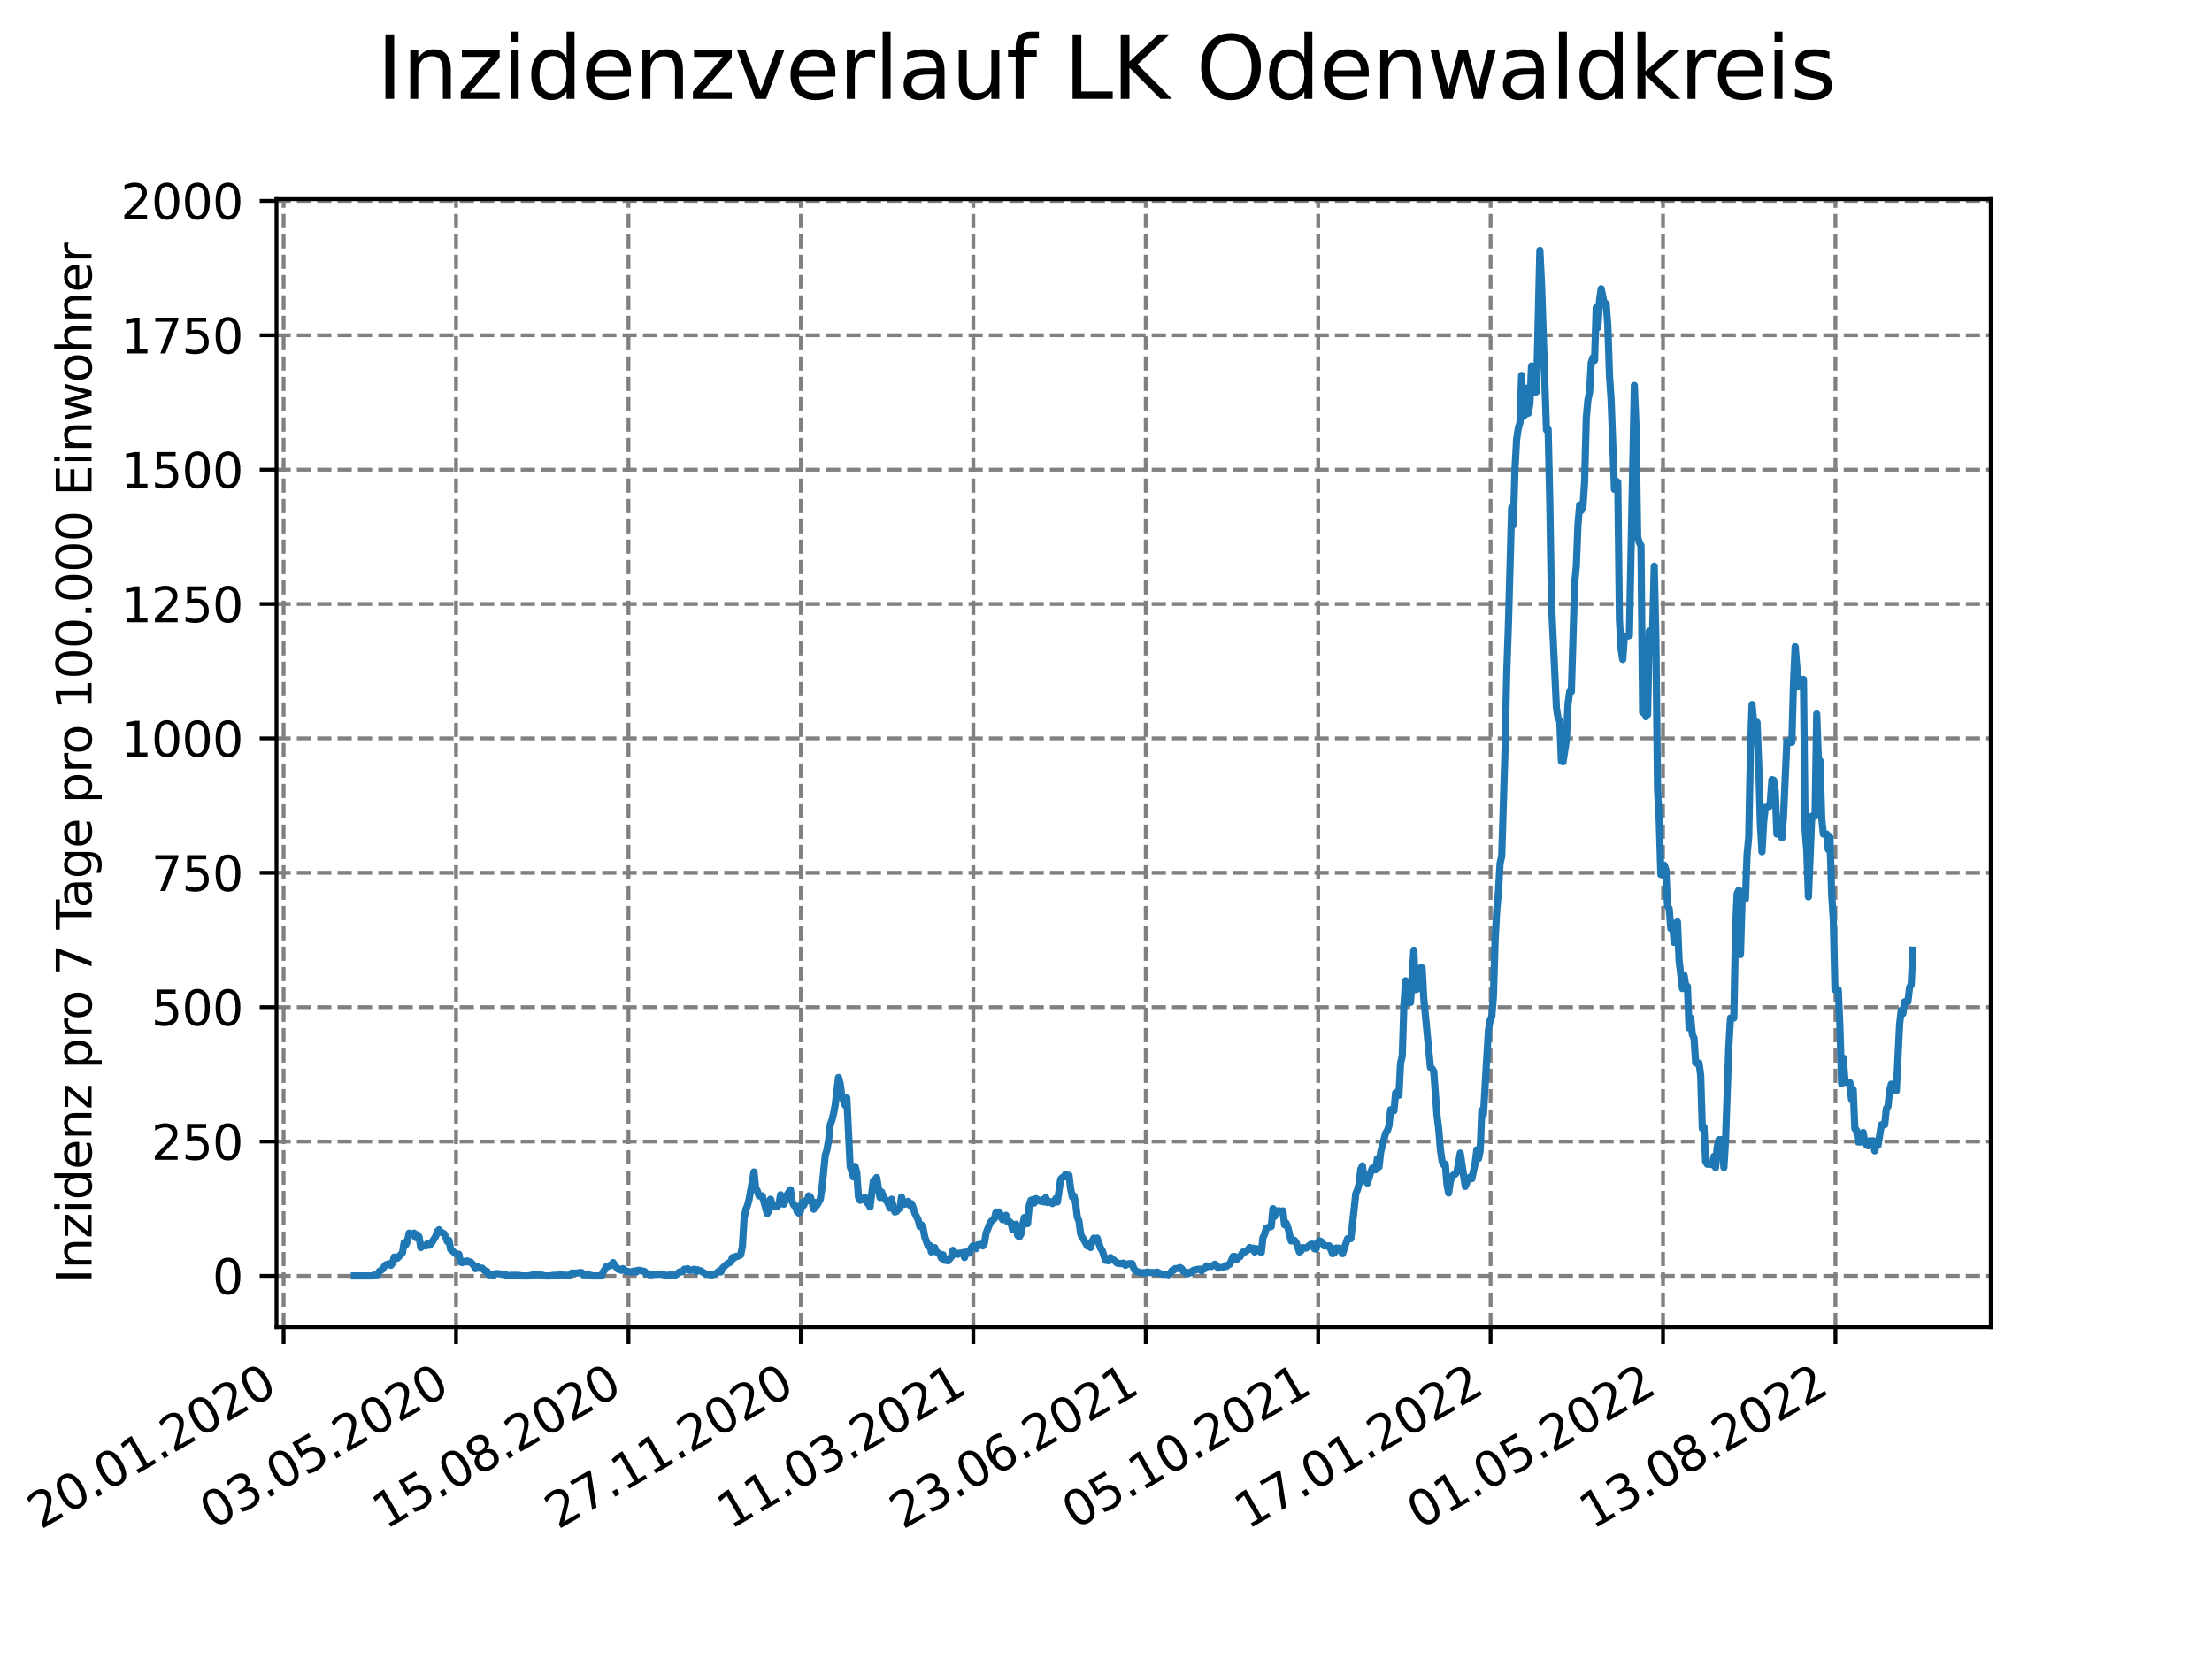 <?xml version="1.0" encoding="utf-8" standalone="no"?>
<!DOCTYPE svg PUBLIC "-//W3C//DTD SVG 1.1//EN"
  "http://www.w3.org/Graphics/SVG/1.1/DTD/svg11.dtd">
<svg xmlns:xlink="http://www.w3.org/1999/xlink" width="460.8pt" height="345.6pt" viewBox="0 0 460.8 345.6" xmlns="http://www.w3.org/2000/svg" version="1.1">
 <defs>
  <style type="text/css">*{stroke-linejoin: round; stroke-linecap: butt}</style>
 </defs>
 <g id="figure_1">
  <g id="patch_1">
   <path d="M 0 345.6 
L 460.8 345.6 
L 460.8 0 
L 0 0 
z
" style="fill: #ffffff"/>
  </g>
  <g id="axes_1">
   <g id="patch_2">
    <path d="M 57.6 276.48 
L 414.72 276.48 
L 414.72 41.472 
L 57.6 41.472 
z
" style="fill: #ffffff"/>
   </g>
   <g id="matplotlib.axis_1">
    <g id="xtick_1">
     <g id="line2d_1">
      <path d="M 59.082 276.48 
L 59.082 41.472 
" clip-path="url(#pe9460c0a98)" style="fill: none; stroke-dasharray: 2.96,1.28; stroke-dashoffset: 0; stroke: #808080; stroke-width: 0.8"/>
     </g>
     <g id="line2d_2">
      <defs>
       <path id="m34931fb871" d="M 0 0 
L 0 3.5 
" style="stroke: #000000; stroke-width: 0.8"/>
      </defs>
      <g>
       <use xlink:href="#m34931fb871" x="59.082" y="276.48" style="stroke: #000000; stroke-width: 0.8"/>
      </g>
     </g>
     <g id="text_1">
      <!-- 20.01.2020 -->
      <g transform="translate(8.457 318.689) rotate(-30) scale(0.1 -0.1)">
       <defs>
        <path id="DejaVuSans-32" d="M 1228 531 
L 3431 531 
L 3431 0 
L 469 0 
L 469 531 
Q 828 903 1448 1529 
Q 2069 2156 2228 2338 
Q 2531 2678 2651 2914 
Q 2772 3150 2772 3378 
Q 2772 3750 2511 3984 
Q 2250 4219 1831 4219 
Q 1534 4219 1204 4116 
Q 875 4013 500 3803 
L 500 4441 
Q 881 4594 1212 4672 
Q 1544 4750 1819 4750 
Q 2544 4750 2975 4387 
Q 3406 4025 3406 3419 
Q 3406 3131 3298 2873 
Q 3191 2616 2906 2266 
Q 2828 2175 2409 1742 
Q 1991 1309 1228 531 
z
" transform="scale(0.016)"/>
        <path id="DejaVuSans-30" d="M 2034 4250 
Q 1547 4250 1301 3770 
Q 1056 3291 1056 2328 
Q 1056 1369 1301 889 
Q 1547 409 2034 409 
Q 2525 409 2770 889 
Q 3016 1369 3016 2328 
Q 3016 3291 2770 3770 
Q 2525 4250 2034 4250 
z
M 2034 4750 
Q 2819 4750 3233 4129 
Q 3647 3509 3647 2328 
Q 3647 1150 3233 529 
Q 2819 -91 2034 -91 
Q 1250 -91 836 529 
Q 422 1150 422 2328 
Q 422 3509 836 4129 
Q 1250 4750 2034 4750 
z
" transform="scale(0.016)"/>
        <path id="DejaVuSans-2e" d="M 684 794 
L 1344 794 
L 1344 0 
L 684 0 
L 684 794 
z
" transform="scale(0.016)"/>
        <path id="DejaVuSans-31" d="M 794 531 
L 1825 531 
L 1825 4091 
L 703 3866 
L 703 4441 
L 1819 4666 
L 2450 4666 
L 2450 531 
L 3481 531 
L 3481 0 
L 794 0 
L 794 531 
z
" transform="scale(0.016)"/>
       </defs>
       <use xlink:href="#DejaVuSans-32"/>
       <use xlink:href="#DejaVuSans-30" x="63.623"/>
       <use xlink:href="#DejaVuSans-2e" x="127.246"/>
       <use xlink:href="#DejaVuSans-30" x="159.033"/>
       <use xlink:href="#DejaVuSans-31" x="222.656"/>
       <use xlink:href="#DejaVuSans-2e" x="286.279"/>
       <use xlink:href="#DejaVuSans-32" x="318.066"/>
       <use xlink:href="#DejaVuSans-30" x="381.689"/>
       <use xlink:href="#DejaVuSans-32" x="445.312"/>
       <use xlink:href="#DejaVuSans-30" x="508.936"/>
      </g>
     </g>
    </g>
    <g id="xtick_2">
     <g id="line2d_3">
      <path d="M 95.001 276.48 
L 95.001 41.472 
" clip-path="url(#pe9460c0a98)" style="fill: none; stroke-dasharray: 2.96,1.28; stroke-dashoffset: 0; stroke: #808080; stroke-width: 0.8"/>
     </g>
     <g id="line2d_4">
      <g>
       <use xlink:href="#m34931fb871" x="95.001" y="276.48" style="stroke: #000000; stroke-width: 0.8"/>
      </g>
     </g>
     <g id="text_2">
      <!-- 03.05.2020 -->
      <g transform="translate(44.376 318.689) rotate(-30) scale(0.1 -0.1)">
       <defs>
        <path id="DejaVuSans-33" d="M 2597 2516 
Q 3050 2419 3304 2112 
Q 3559 1806 3559 1356 
Q 3559 666 3084 287 
Q 2609 -91 1734 -91 
Q 1441 -91 1130 -33 
Q 819 25 488 141 
L 488 750 
Q 750 597 1062 519 
Q 1375 441 1716 441 
Q 2309 441 2620 675 
Q 2931 909 2931 1356 
Q 2931 1769 2642 2001 
Q 2353 2234 1838 2234 
L 1294 2234 
L 1294 2753 
L 1863 2753 
Q 2328 2753 2575 2939 
Q 2822 3125 2822 3475 
Q 2822 3834 2567 4026 
Q 2313 4219 1838 4219 
Q 1578 4219 1281 4162 
Q 984 4106 628 3988 
L 628 4550 
Q 988 4650 1302 4700 
Q 1616 4750 1894 4750 
Q 2613 4750 3031 4423 
Q 3450 4097 3450 3541 
Q 3450 3153 3228 2886 
Q 3006 2619 2597 2516 
z
" transform="scale(0.016)"/>
        <path id="DejaVuSans-35" d="M 691 4666 
L 3169 4666 
L 3169 4134 
L 1269 4134 
L 1269 2991 
Q 1406 3038 1543 3061 
Q 1681 3084 1819 3084 
Q 2600 3084 3056 2656 
Q 3513 2228 3513 1497 
Q 3513 744 3044 326 
Q 2575 -91 1722 -91 
Q 1428 -91 1123 -41 
Q 819 9 494 109 
L 494 744 
Q 775 591 1075 516 
Q 1375 441 1709 441 
Q 2250 441 2565 725 
Q 2881 1009 2881 1497 
Q 2881 1984 2565 2268 
Q 2250 2553 1709 2553 
Q 1456 2553 1204 2497 
Q 953 2441 691 2322 
L 691 4666 
z
" transform="scale(0.016)"/>
       </defs>
       <use xlink:href="#DejaVuSans-30"/>
       <use xlink:href="#DejaVuSans-33" x="63.623"/>
       <use xlink:href="#DejaVuSans-2e" x="127.246"/>
       <use xlink:href="#DejaVuSans-30" x="159.033"/>
       <use xlink:href="#DejaVuSans-35" x="222.656"/>
       <use xlink:href="#DejaVuSans-2e" x="286.279"/>
       <use xlink:href="#DejaVuSans-32" x="318.066"/>
       <use xlink:href="#DejaVuSans-30" x="381.689"/>
       <use xlink:href="#DejaVuSans-32" x="445.312"/>
       <use xlink:href="#DejaVuSans-30" x="508.936"/>
      </g>
     </g>
    </g>
    <g id="xtick_3">
     <g id="line2d_5">
      <path d="M 130.921 276.48 
L 130.921 41.472 
" clip-path="url(#pe9460c0a98)" style="fill: none; stroke-dasharray: 2.96,1.28; stroke-dashoffset: 0; stroke: #808080; stroke-width: 0.8"/>
     </g>
     <g id="line2d_6">
      <g>
       <use xlink:href="#m34931fb871" x="130.921" y="276.48" style="stroke: #000000; stroke-width: 0.8"/>
      </g>
     </g>
     <g id="text_3">
      <!-- 15.08.2020 -->
      <g transform="translate(80.295 318.689) rotate(-30) scale(0.1 -0.1)">
       <defs>
        <path id="DejaVuSans-38" d="M 2034 2216 
Q 1584 2216 1326 1975 
Q 1069 1734 1069 1313 
Q 1069 891 1326 650 
Q 1584 409 2034 409 
Q 2484 409 2743 651 
Q 3003 894 3003 1313 
Q 3003 1734 2745 1975 
Q 2488 2216 2034 2216 
z
M 1403 2484 
Q 997 2584 770 2862 
Q 544 3141 544 3541 
Q 544 4100 942 4425 
Q 1341 4750 2034 4750 
Q 2731 4750 3128 4425 
Q 3525 4100 3525 3541 
Q 3525 3141 3298 2862 
Q 3072 2584 2669 2484 
Q 3125 2378 3379 2068 
Q 3634 1759 3634 1313 
Q 3634 634 3220 271 
Q 2806 -91 2034 -91 
Q 1263 -91 848 271 
Q 434 634 434 1313 
Q 434 1759 690 2068 
Q 947 2378 1403 2484 
z
M 1172 3481 
Q 1172 3119 1398 2916 
Q 1625 2713 2034 2713 
Q 2441 2713 2670 2916 
Q 2900 3119 2900 3481 
Q 2900 3844 2670 4047 
Q 2441 4250 2034 4250 
Q 1625 4250 1398 4047 
Q 1172 3844 1172 3481 
z
" transform="scale(0.016)"/>
       </defs>
       <use xlink:href="#DejaVuSans-31"/>
       <use xlink:href="#DejaVuSans-35" x="63.623"/>
       <use xlink:href="#DejaVuSans-2e" x="127.246"/>
       <use xlink:href="#DejaVuSans-30" x="159.033"/>
       <use xlink:href="#DejaVuSans-38" x="222.656"/>
       <use xlink:href="#DejaVuSans-2e" x="286.279"/>
       <use xlink:href="#DejaVuSans-32" x="318.066"/>
       <use xlink:href="#DejaVuSans-30" x="381.689"/>
       <use xlink:href="#DejaVuSans-32" x="445.312"/>
       <use xlink:href="#DejaVuSans-30" x="508.936"/>
      </g>
     </g>
    </g>
    <g id="xtick_4">
     <g id="line2d_7">
      <path d="M 166.84 276.48 
L 166.84 41.472 
" clip-path="url(#pe9460c0a98)" style="fill: none; stroke-dasharray: 2.96,1.28; stroke-dashoffset: 0; stroke: #808080; stroke-width: 0.8"/>
     </g>
     <g id="line2d_8">
      <g>
       <use xlink:href="#m34931fb871" x="166.84" y="276.48" style="stroke: #000000; stroke-width: 0.8"/>
      </g>
     </g>
     <g id="text_4">
      <!-- 27.11.2020 -->
      <g transform="translate(116.215 318.689) rotate(-30) scale(0.1 -0.1)">
       <defs>
        <path id="DejaVuSans-37" d="M 525 4666 
L 3525 4666 
L 3525 4397 
L 1831 0 
L 1172 0 
L 2766 4134 
L 525 4134 
L 525 4666 
z
" transform="scale(0.016)"/>
       </defs>
       <use xlink:href="#DejaVuSans-32"/>
       <use xlink:href="#DejaVuSans-37" x="63.623"/>
       <use xlink:href="#DejaVuSans-2e" x="127.246"/>
       <use xlink:href="#DejaVuSans-31" x="159.033"/>
       <use xlink:href="#DejaVuSans-31" x="222.656"/>
       <use xlink:href="#DejaVuSans-2e" x="286.279"/>
       <use xlink:href="#DejaVuSans-32" x="318.066"/>
       <use xlink:href="#DejaVuSans-30" x="381.689"/>
       <use xlink:href="#DejaVuSans-32" x="445.312"/>
       <use xlink:href="#DejaVuSans-30" x="508.936"/>
      </g>
     </g>
    </g>
    <g id="xtick_5">
     <g id="line2d_9">
      <path d="M 202.759 276.48 
L 202.759 41.472 
" clip-path="url(#pe9460c0a98)" style="fill: none; stroke-dasharray: 2.96,1.28; stroke-dashoffset: 0; stroke: #808080; stroke-width: 0.8"/>
     </g>
     <g id="line2d_10">
      <g>
       <use xlink:href="#m34931fb871" x="202.759" y="276.48" style="stroke: #000000; stroke-width: 0.8"/>
      </g>
     </g>
     <g id="text_5">
      <!-- 11.03.2021 -->
      <g transform="translate(152.134 318.689) rotate(-30) scale(0.1 -0.1)">
       <use xlink:href="#DejaVuSans-31"/>
       <use xlink:href="#DejaVuSans-31" x="63.623"/>
       <use xlink:href="#DejaVuSans-2e" x="127.246"/>
       <use xlink:href="#DejaVuSans-30" x="159.033"/>
       <use xlink:href="#DejaVuSans-33" x="222.656"/>
       <use xlink:href="#DejaVuSans-2e" x="286.279"/>
       <use xlink:href="#DejaVuSans-32" x="318.066"/>
       <use xlink:href="#DejaVuSans-30" x="381.689"/>
       <use xlink:href="#DejaVuSans-32" x="445.312"/>
       <use xlink:href="#DejaVuSans-31" x="508.936"/>
      </g>
     </g>
    </g>
    <g id="xtick_6">
     <g id="line2d_11">
      <path d="M 238.678 276.48 
L 238.678 41.472 
" clip-path="url(#pe9460c0a98)" style="fill: none; stroke-dasharray: 2.96,1.28; stroke-dashoffset: 0; stroke: #808080; stroke-width: 0.8"/>
     </g>
     <g id="line2d_12">
      <g>
       <use xlink:href="#m34931fb871" x="238.678" y="276.48" style="stroke: #000000; stroke-width: 0.8"/>
      </g>
     </g>
     <g id="text_6">
      <!-- 23.06.2021 -->
      <g transform="translate(188.053 318.689) rotate(-30) scale(0.1 -0.1)">
       <defs>
        <path id="DejaVuSans-36" d="M 2113 2584 
Q 1688 2584 1439 2293 
Q 1191 2003 1191 1497 
Q 1191 994 1439 701 
Q 1688 409 2113 409 
Q 2538 409 2786 701 
Q 3034 994 3034 1497 
Q 3034 2003 2786 2293 
Q 2538 2584 2113 2584 
z
M 3366 4563 
L 3366 3988 
Q 3128 4100 2886 4159 
Q 2644 4219 2406 4219 
Q 1781 4219 1451 3797 
Q 1122 3375 1075 2522 
Q 1259 2794 1537 2939 
Q 1816 3084 2150 3084 
Q 2853 3084 3261 2657 
Q 3669 2231 3669 1497 
Q 3669 778 3244 343 
Q 2819 -91 2113 -91 
Q 1303 -91 875 529 
Q 447 1150 447 2328 
Q 447 3434 972 4092 
Q 1497 4750 2381 4750 
Q 2619 4750 2861 4703 
Q 3103 4656 3366 4563 
z
" transform="scale(0.016)"/>
       </defs>
       <use xlink:href="#DejaVuSans-32"/>
       <use xlink:href="#DejaVuSans-33" x="63.623"/>
       <use xlink:href="#DejaVuSans-2e" x="127.246"/>
       <use xlink:href="#DejaVuSans-30" x="159.033"/>
       <use xlink:href="#DejaVuSans-36" x="222.656"/>
       <use xlink:href="#DejaVuSans-2e" x="286.279"/>
       <use xlink:href="#DejaVuSans-32" x="318.066"/>
       <use xlink:href="#DejaVuSans-30" x="381.689"/>
       <use xlink:href="#DejaVuSans-32" x="445.312"/>
       <use xlink:href="#DejaVuSans-31" x="508.936"/>
      </g>
     </g>
    </g>
    <g id="xtick_7">
     <g id="line2d_13">
      <path d="M 274.598 276.48 
L 274.598 41.472 
" clip-path="url(#pe9460c0a98)" style="fill: none; stroke-dasharray: 2.96,1.28; stroke-dashoffset: 0; stroke: #808080; stroke-width: 0.8"/>
     </g>
     <g id="line2d_14">
      <g>
       <use xlink:href="#m34931fb871" x="274.598" y="276.48" style="stroke: #000000; stroke-width: 0.8"/>
      </g>
     </g>
     <g id="text_7">
      <!-- 05.10.2021 -->
      <g transform="translate(223.972 318.689) rotate(-30) scale(0.1 -0.1)">
       <use xlink:href="#DejaVuSans-30"/>
       <use xlink:href="#DejaVuSans-35" x="63.623"/>
       <use xlink:href="#DejaVuSans-2e" x="127.246"/>
       <use xlink:href="#DejaVuSans-31" x="159.033"/>
       <use xlink:href="#DejaVuSans-30" x="222.656"/>
       <use xlink:href="#DejaVuSans-2e" x="286.279"/>
       <use xlink:href="#DejaVuSans-32" x="318.066"/>
       <use xlink:href="#DejaVuSans-30" x="381.689"/>
       <use xlink:href="#DejaVuSans-32" x="445.312"/>
       <use xlink:href="#DejaVuSans-31" x="508.936"/>
      </g>
     </g>
    </g>
    <g id="xtick_8">
     <g id="line2d_15">
      <path d="M 310.517 276.48 
L 310.517 41.472 
" clip-path="url(#pe9460c0a98)" style="fill: none; stroke-dasharray: 2.96,1.28; stroke-dashoffset: 0; stroke: #808080; stroke-width: 0.8"/>
     </g>
     <g id="line2d_16">
      <g>
       <use xlink:href="#m34931fb871" x="310.517" y="276.48" style="stroke: #000000; stroke-width: 0.8"/>
      </g>
     </g>
     <g id="text_8">
      <!-- 17.01.2022 -->
      <g transform="translate(259.892 318.689) rotate(-30) scale(0.1 -0.1)">
       <use xlink:href="#DejaVuSans-31"/>
       <use xlink:href="#DejaVuSans-37" x="63.623"/>
       <use xlink:href="#DejaVuSans-2e" x="127.246"/>
       <use xlink:href="#DejaVuSans-30" x="159.033"/>
       <use xlink:href="#DejaVuSans-31" x="222.656"/>
       <use xlink:href="#DejaVuSans-2e" x="286.279"/>
       <use xlink:href="#DejaVuSans-32" x="318.066"/>
       <use xlink:href="#DejaVuSans-30" x="381.689"/>
       <use xlink:href="#DejaVuSans-32" x="445.312"/>
       <use xlink:href="#DejaVuSans-32" x="508.936"/>
      </g>
     </g>
    </g>
    <g id="xtick_9">
     <g id="line2d_17">
      <path d="M 346.436 276.48 
L 346.436 41.472 
" clip-path="url(#pe9460c0a98)" style="fill: none; stroke-dasharray: 2.96,1.28; stroke-dashoffset: 0; stroke: #808080; stroke-width: 0.8"/>
     </g>
     <g id="line2d_18">
      <g>
       <use xlink:href="#m34931fb871" x="346.436" y="276.48" style="stroke: #000000; stroke-width: 0.8"/>
      </g>
     </g>
     <g id="text_9">
      <!-- 01.05.2022 -->
      <g transform="translate(295.811 318.689) rotate(-30) scale(0.1 -0.1)">
       <use xlink:href="#DejaVuSans-30"/>
       <use xlink:href="#DejaVuSans-31" x="63.623"/>
       <use xlink:href="#DejaVuSans-2e" x="127.246"/>
       <use xlink:href="#DejaVuSans-30" x="159.033"/>
       <use xlink:href="#DejaVuSans-35" x="222.656"/>
       <use xlink:href="#DejaVuSans-2e" x="286.279"/>
       <use xlink:href="#DejaVuSans-32" x="318.066"/>
       <use xlink:href="#DejaVuSans-30" x="381.689"/>
       <use xlink:href="#DejaVuSans-32" x="445.312"/>
       <use xlink:href="#DejaVuSans-32" x="508.936"/>
      </g>
     </g>
    </g>
    <g id="xtick_10">
     <g id="line2d_19">
      <path d="M 382.355 276.48 
L 382.355 41.472 
" clip-path="url(#pe9460c0a98)" style="fill: none; stroke-dasharray: 2.96,1.28; stroke-dashoffset: 0; stroke: #808080; stroke-width: 0.8"/>
     </g>
     <g id="line2d_20">
      <g>
       <use xlink:href="#m34931fb871" x="382.355" y="276.48" style="stroke: #000000; stroke-width: 0.8"/>
      </g>
     </g>
     <g id="text_10">
      <!-- 13.08.2022 -->
      <g transform="translate(331.73 318.689) rotate(-30) scale(0.1 -0.1)">
       <use xlink:href="#DejaVuSans-31"/>
       <use xlink:href="#DejaVuSans-33" x="63.623"/>
       <use xlink:href="#DejaVuSans-2e" x="127.246"/>
       <use xlink:href="#DejaVuSans-30" x="159.033"/>
       <use xlink:href="#DejaVuSans-38" x="222.656"/>
       <use xlink:href="#DejaVuSans-2e" x="286.279"/>
       <use xlink:href="#DejaVuSans-32" x="318.066"/>
       <use xlink:href="#DejaVuSans-30" x="381.689"/>
       <use xlink:href="#DejaVuSans-32" x="445.312"/>
       <use xlink:href="#DejaVuSans-32" x="508.936"/>
      </g>
     </g>
    </g>
   </g>
   <g id="matplotlib.axis_2">
    <g id="ytick_1">
     <g id="line2d_21">
      <path d="M 57.6 265.798 
L 414.72 265.798 
" clip-path="url(#pe9460c0a98)" style="fill: none; stroke-dasharray: 2.96,1.28; stroke-dashoffset: 0; stroke: #808080; stroke-width: 0.8"/>
     </g>
     <g id="line2d_22">
      <defs>
       <path id="m96894cc792" d="M 0 0 
L -3.5 0 
" style="stroke: #000000; stroke-width: 0.8"/>
      </defs>
      <g>
       <use xlink:href="#m96894cc792" x="57.6" y="265.798" style="stroke: #000000; stroke-width: 0.8"/>
      </g>
     </g>
     <g id="text_11">
      <!-- 0 -->
      <g transform="translate(44.237 269.597) scale(0.1 -0.1)">
       <use xlink:href="#DejaVuSans-30"/>
      </g>
     </g>
    </g>
    <g id="ytick_2">
     <g id="line2d_23">
      <path d="M 57.6 237.803 
L 414.72 237.803 
" clip-path="url(#pe9460c0a98)" style="fill: none; stroke-dasharray: 2.96,1.28; stroke-dashoffset: 0; stroke: #808080; stroke-width: 0.8"/>
     </g>
     <g id="line2d_24">
      <g>
       <use xlink:href="#m96894cc792" x="57.6" y="237.803" style="stroke: #000000; stroke-width: 0.8"/>
      </g>
     </g>
     <g id="text_12">
      <!-- 250 -->
      <g transform="translate(31.512 241.602) scale(0.1 -0.1)">
       <use xlink:href="#DejaVuSans-32"/>
       <use xlink:href="#DejaVuSans-35" x="63.623"/>
       <use xlink:href="#DejaVuSans-30" x="127.246"/>
      </g>
     </g>
    </g>
    <g id="ytick_3">
     <g id="line2d_25">
      <path d="M 57.6 209.809 
L 414.72 209.809 
" clip-path="url(#pe9460c0a98)" style="fill: none; stroke-dasharray: 2.96,1.28; stroke-dashoffset: 0; stroke: #808080; stroke-width: 0.8"/>
     </g>
     <g id="line2d_26">
      <g>
       <use xlink:href="#m96894cc792" x="57.6" y="209.809" style="stroke: #000000; stroke-width: 0.8"/>
      </g>
     </g>
     <g id="text_13">
      <!-- 500 -->
      <g transform="translate(31.512 213.608) scale(0.1 -0.1)">
       <use xlink:href="#DejaVuSans-35"/>
       <use xlink:href="#DejaVuSans-30" x="63.623"/>
       <use xlink:href="#DejaVuSans-30" x="127.246"/>
      </g>
     </g>
    </g>
    <g id="ytick_4">
     <g id="line2d_27">
      <path d="M 57.6 181.814 
L 414.72 181.814 
" clip-path="url(#pe9460c0a98)" style="fill: none; stroke-dasharray: 2.96,1.28; stroke-dashoffset: 0; stroke: #808080; stroke-width: 0.8"/>
     </g>
     <g id="line2d_28">
      <g>
       <use xlink:href="#m96894cc792" x="57.6" y="181.814" style="stroke: #000000; stroke-width: 0.8"/>
      </g>
     </g>
     <g id="text_14">
      <!-- 750 -->
      <g transform="translate(31.512 185.613) scale(0.1 -0.1)">
       <use xlink:href="#DejaVuSans-37"/>
       <use xlink:href="#DejaVuSans-35" x="63.623"/>
       <use xlink:href="#DejaVuSans-30" x="127.246"/>
      </g>
     </g>
    </g>
    <g id="ytick_5">
     <g id="line2d_29">
      <path d="M 57.6 153.82 
L 414.72 153.82 
" clip-path="url(#pe9460c0a98)" style="fill: none; stroke-dasharray: 2.96,1.28; stroke-dashoffset: 0; stroke: #808080; stroke-width: 0.8"/>
     </g>
     <g id="line2d_30">
      <g>
       <use xlink:href="#m96894cc792" x="57.6" y="153.82" style="stroke: #000000; stroke-width: 0.8"/>
      </g>
     </g>
     <g id="text_15">
      <!-- 1000 -->
      <g transform="translate(25.15 157.619) scale(0.1 -0.1)">
       <use xlink:href="#DejaVuSans-31"/>
       <use xlink:href="#DejaVuSans-30" x="63.623"/>
       <use xlink:href="#DejaVuSans-30" x="127.246"/>
       <use xlink:href="#DejaVuSans-30" x="190.869"/>
      </g>
     </g>
    </g>
    <g id="ytick_6">
     <g id="line2d_31">
      <path d="M 57.6 125.825 
L 414.72 125.825 
" clip-path="url(#pe9460c0a98)" style="fill: none; stroke-dasharray: 2.96,1.28; stroke-dashoffset: 0; stroke: #808080; stroke-width: 0.8"/>
     </g>
     <g id="line2d_32">
      <g>
       <use xlink:href="#m96894cc792" x="57.6" y="125.825" style="stroke: #000000; stroke-width: 0.8"/>
      </g>
     </g>
     <g id="text_16">
      <!-- 1250 -->
      <g transform="translate(25.15 129.624) scale(0.1 -0.1)">
       <use xlink:href="#DejaVuSans-31"/>
       <use xlink:href="#DejaVuSans-32" x="63.623"/>
       <use xlink:href="#DejaVuSans-35" x="127.246"/>
       <use xlink:href="#DejaVuSans-30" x="190.869"/>
      </g>
     </g>
    </g>
    <g id="ytick_7">
     <g id="line2d_33">
      <path d="M 57.6 97.83 
L 414.72 97.83 
" clip-path="url(#pe9460c0a98)" style="fill: none; stroke-dasharray: 2.96,1.28; stroke-dashoffset: 0; stroke: #808080; stroke-width: 0.8"/>
     </g>
     <g id="line2d_34">
      <g>
       <use xlink:href="#m96894cc792" x="57.6" y="97.83" style="stroke: #000000; stroke-width: 0.8"/>
      </g>
     </g>
     <g id="text_17">
      <!-- 1500 -->
      <g transform="translate(25.15 101.63) scale(0.1 -0.1)">
       <use xlink:href="#DejaVuSans-31"/>
       <use xlink:href="#DejaVuSans-35" x="63.623"/>
       <use xlink:href="#DejaVuSans-30" x="127.246"/>
       <use xlink:href="#DejaVuSans-30" x="190.869"/>
      </g>
     </g>
    </g>
    <g id="ytick_8">
     <g id="line2d_35">
      <path d="M 57.6 69.836 
L 414.72 69.836 
" clip-path="url(#pe9460c0a98)" style="fill: none; stroke-dasharray: 2.96,1.28; stroke-dashoffset: 0; stroke: #808080; stroke-width: 0.8"/>
     </g>
     <g id="line2d_36">
      <g>
       <use xlink:href="#m96894cc792" x="57.6" y="69.836" style="stroke: #000000; stroke-width: 0.8"/>
      </g>
     </g>
     <g id="text_18">
      <!-- 1750 -->
      <g transform="translate(25.15 73.635) scale(0.1 -0.1)">
       <use xlink:href="#DejaVuSans-31"/>
       <use xlink:href="#DejaVuSans-37" x="63.623"/>
       <use xlink:href="#DejaVuSans-35" x="127.246"/>
       <use xlink:href="#DejaVuSans-30" x="190.869"/>
      </g>
     </g>
    </g>
    <g id="ytick_9">
     <g id="line2d_37">
      <path d="M 57.6 41.841 
L 414.72 41.841 
" clip-path="url(#pe9460c0a98)" style="fill: none; stroke-dasharray: 2.96,1.28; stroke-dashoffset: 0; stroke: #808080; stroke-width: 0.8"/>
     </g>
     <g id="line2d_38">
      <g>
       <use xlink:href="#m96894cc792" x="57.6" y="41.841" style="stroke: #000000; stroke-width: 0.8"/>
      </g>
     </g>
     <g id="text_19">
      <!-- 2000 -->
      <g transform="translate(25.15 45.641) scale(0.1 -0.1)">
       <use xlink:href="#DejaVuSans-32"/>
       <use xlink:href="#DejaVuSans-30" x="63.623"/>
       <use xlink:href="#DejaVuSans-30" x="127.246"/>
       <use xlink:href="#DejaVuSans-30" x="190.869"/>
      </g>
     </g>
    </g>
    <g id="text_20">
     <!-- Inzidenz pro 7 Tage pro 100.000 Einwohner -->
     <g transform="translate(19.07 267.301) rotate(-90) scale(0.1 -0.1)">
      <defs>
       <path id="DejaVuSans-49" d="M 628 4666 
L 1259 4666 
L 1259 0 
L 628 0 
L 628 4666 
z
" transform="scale(0.016)"/>
       <path id="DejaVuSans-6e" d="M 3513 2113 
L 3513 0 
L 2938 0 
L 2938 2094 
Q 2938 2591 2744 2837 
Q 2550 3084 2163 3084 
Q 1697 3084 1428 2787 
Q 1159 2491 1159 1978 
L 1159 0 
L 581 0 
L 581 3500 
L 1159 3500 
L 1159 2956 
Q 1366 3272 1645 3428 
Q 1925 3584 2291 3584 
Q 2894 3584 3203 3211 
Q 3513 2838 3513 2113 
z
" transform="scale(0.016)"/>
       <path id="DejaVuSans-7a" d="M 353 3500 
L 3084 3500 
L 3084 2975 
L 922 459 
L 3084 459 
L 3084 0 
L 275 0 
L 275 525 
L 2438 3041 
L 353 3041 
L 353 3500 
z
" transform="scale(0.016)"/>
       <path id="DejaVuSans-69" d="M 603 3500 
L 1178 3500 
L 1178 0 
L 603 0 
L 603 3500 
z
M 603 4863 
L 1178 4863 
L 1178 4134 
L 603 4134 
L 603 4863 
z
" transform="scale(0.016)"/>
       <path id="DejaVuSans-64" d="M 2906 2969 
L 2906 4863 
L 3481 4863 
L 3481 0 
L 2906 0 
L 2906 525 
Q 2725 213 2448 61 
Q 2172 -91 1784 -91 
Q 1150 -91 751 415 
Q 353 922 353 1747 
Q 353 2572 751 3078 
Q 1150 3584 1784 3584 
Q 2172 3584 2448 3432 
Q 2725 3281 2906 2969 
z
M 947 1747 
Q 947 1113 1208 752 
Q 1469 391 1925 391 
Q 2381 391 2643 752 
Q 2906 1113 2906 1747 
Q 2906 2381 2643 2742 
Q 2381 3103 1925 3103 
Q 1469 3103 1208 2742 
Q 947 2381 947 1747 
z
" transform="scale(0.016)"/>
       <path id="DejaVuSans-65" d="M 3597 1894 
L 3597 1613 
L 953 1613 
Q 991 1019 1311 708 
Q 1631 397 2203 397 
Q 2534 397 2845 478 
Q 3156 559 3463 722 
L 3463 178 
Q 3153 47 2828 -22 
Q 2503 -91 2169 -91 
Q 1331 -91 842 396 
Q 353 884 353 1716 
Q 353 2575 817 3079 
Q 1281 3584 2069 3584 
Q 2775 3584 3186 3129 
Q 3597 2675 3597 1894 
z
M 3022 2063 
Q 3016 2534 2758 2815 
Q 2500 3097 2075 3097 
Q 1594 3097 1305 2825 
Q 1016 2553 972 2059 
L 3022 2063 
z
" transform="scale(0.016)"/>
       <path id="DejaVuSans-20" transform="scale(0.016)"/>
       <path id="DejaVuSans-70" d="M 1159 525 
L 1159 -1331 
L 581 -1331 
L 581 3500 
L 1159 3500 
L 1159 2969 
Q 1341 3281 1617 3432 
Q 1894 3584 2278 3584 
Q 2916 3584 3314 3078 
Q 3713 2572 3713 1747 
Q 3713 922 3314 415 
Q 2916 -91 2278 -91 
Q 1894 -91 1617 61 
Q 1341 213 1159 525 
z
M 3116 1747 
Q 3116 2381 2855 2742 
Q 2594 3103 2138 3103 
Q 1681 3103 1420 2742 
Q 1159 2381 1159 1747 
Q 1159 1113 1420 752 
Q 1681 391 2138 391 
Q 2594 391 2855 752 
Q 3116 1113 3116 1747 
z
" transform="scale(0.016)"/>
       <path id="DejaVuSans-72" d="M 2631 2963 
Q 2534 3019 2420 3045 
Q 2306 3072 2169 3072 
Q 1681 3072 1420 2755 
Q 1159 2438 1159 1844 
L 1159 0 
L 581 0 
L 581 3500 
L 1159 3500 
L 1159 2956 
Q 1341 3275 1631 3429 
Q 1922 3584 2338 3584 
Q 2397 3584 2469 3576 
Q 2541 3569 2628 3553 
L 2631 2963 
z
" transform="scale(0.016)"/>
       <path id="DejaVuSans-6f" d="M 1959 3097 
Q 1497 3097 1228 2736 
Q 959 2375 959 1747 
Q 959 1119 1226 758 
Q 1494 397 1959 397 
Q 2419 397 2687 759 
Q 2956 1122 2956 1747 
Q 2956 2369 2687 2733 
Q 2419 3097 1959 3097 
z
M 1959 3584 
Q 2709 3584 3137 3096 
Q 3566 2609 3566 1747 
Q 3566 888 3137 398 
Q 2709 -91 1959 -91 
Q 1206 -91 779 398 
Q 353 888 353 1747 
Q 353 2609 779 3096 
Q 1206 3584 1959 3584 
z
" transform="scale(0.016)"/>
       <path id="DejaVuSans-54" d="M -19 4666 
L 3928 4666 
L 3928 4134 
L 2272 4134 
L 2272 0 
L 1638 0 
L 1638 4134 
L -19 4134 
L -19 4666 
z
" transform="scale(0.016)"/>
       <path id="DejaVuSans-61" d="M 2194 1759 
Q 1497 1759 1228 1600 
Q 959 1441 959 1056 
Q 959 750 1161 570 
Q 1363 391 1709 391 
Q 2188 391 2477 730 
Q 2766 1069 2766 1631 
L 2766 1759 
L 2194 1759 
z
M 3341 1997 
L 3341 0 
L 2766 0 
L 2766 531 
Q 2569 213 2275 61 
Q 1981 -91 1556 -91 
Q 1019 -91 701 211 
Q 384 513 384 1019 
Q 384 1609 779 1909 
Q 1175 2209 1959 2209 
L 2766 2209 
L 2766 2266 
Q 2766 2663 2505 2880 
Q 2244 3097 1772 3097 
Q 1472 3097 1187 3025 
Q 903 2953 641 2809 
L 641 3341 
Q 956 3463 1253 3523 
Q 1550 3584 1831 3584 
Q 2591 3584 2966 3190 
Q 3341 2797 3341 1997 
z
" transform="scale(0.016)"/>
       <path id="DejaVuSans-67" d="M 2906 1791 
Q 2906 2416 2648 2759 
Q 2391 3103 1925 3103 
Q 1463 3103 1205 2759 
Q 947 2416 947 1791 
Q 947 1169 1205 825 
Q 1463 481 1925 481 
Q 2391 481 2648 825 
Q 2906 1169 2906 1791 
z
M 3481 434 
Q 3481 -459 3084 -895 
Q 2688 -1331 1869 -1331 
Q 1566 -1331 1297 -1286 
Q 1028 -1241 775 -1147 
L 775 -588 
Q 1028 -725 1275 -790 
Q 1522 -856 1778 -856 
Q 2344 -856 2625 -561 
Q 2906 -266 2906 331 
L 2906 616 
Q 2728 306 2450 153 
Q 2172 0 1784 0 
Q 1141 0 747 490 
Q 353 981 353 1791 
Q 353 2603 747 3093 
Q 1141 3584 1784 3584 
Q 2172 3584 2450 3431 
Q 2728 3278 2906 2969 
L 2906 3500 
L 3481 3500 
L 3481 434 
z
" transform="scale(0.016)"/>
       <path id="DejaVuSans-45" d="M 628 4666 
L 3578 4666 
L 3578 4134 
L 1259 4134 
L 1259 2753 
L 3481 2753 
L 3481 2222 
L 1259 2222 
L 1259 531 
L 3634 531 
L 3634 0 
L 628 0 
L 628 4666 
z
" transform="scale(0.016)"/>
       <path id="DejaVuSans-77" d="M 269 3500 
L 844 3500 
L 1563 769 
L 2278 3500 
L 2956 3500 
L 3675 769 
L 4391 3500 
L 4966 3500 
L 4050 0 
L 3372 0 
L 2619 2869 
L 1863 0 
L 1184 0 
L 269 3500 
z
" transform="scale(0.016)"/>
       <path id="DejaVuSans-68" d="M 3513 2113 
L 3513 0 
L 2938 0 
L 2938 2094 
Q 2938 2591 2744 2837 
Q 2550 3084 2163 3084 
Q 1697 3084 1428 2787 
Q 1159 2491 1159 1978 
L 1159 0 
L 581 0 
L 581 4863 
L 1159 4863 
L 1159 2956 
Q 1366 3272 1645 3428 
Q 1925 3584 2291 3584 
Q 2894 3584 3203 3211 
Q 3513 2838 3513 2113 
z
" transform="scale(0.016)"/>
      </defs>
      <use xlink:href="#DejaVuSans-49"/>
      <use xlink:href="#DejaVuSans-6e" x="29.492"/>
      <use xlink:href="#DejaVuSans-7a" x="92.871"/>
      <use xlink:href="#DejaVuSans-69" x="145.361"/>
      <use xlink:href="#DejaVuSans-64" x="173.145"/>
      <use xlink:href="#DejaVuSans-65" x="236.621"/>
      <use xlink:href="#DejaVuSans-6e" x="298.145"/>
      <use xlink:href="#DejaVuSans-7a" x="361.523"/>
      <use xlink:href="#DejaVuSans-20" x="414.014"/>
      <use xlink:href="#DejaVuSans-70" x="445.801"/>
      <use xlink:href="#DejaVuSans-72" x="509.277"/>
      <use xlink:href="#DejaVuSans-6f" x="548.141"/>
      <use xlink:href="#DejaVuSans-20" x="609.322"/>
      <use xlink:href="#DejaVuSans-37" x="641.109"/>
      <use xlink:href="#DejaVuSans-20" x="704.732"/>
      <use xlink:href="#DejaVuSans-54" x="736.52"/>
      <use xlink:href="#DejaVuSans-61" x="781.104"/>
      <use xlink:href="#DejaVuSans-67" x="842.383"/>
      <use xlink:href="#DejaVuSans-65" x="905.859"/>
      <use xlink:href="#DejaVuSans-20" x="967.383"/>
      <use xlink:href="#DejaVuSans-70" x="999.17"/>
      <use xlink:href="#DejaVuSans-72" x="1062.646"/>
      <use xlink:href="#DejaVuSans-6f" x="1101.51"/>
      <use xlink:href="#DejaVuSans-20" x="1162.691"/>
      <use xlink:href="#DejaVuSans-31" x="1194.479"/>
      <use xlink:href="#DejaVuSans-30" x="1258.102"/>
      <use xlink:href="#DejaVuSans-30" x="1321.725"/>
      <use xlink:href="#DejaVuSans-2e" x="1385.348"/>
      <use xlink:href="#DejaVuSans-30" x="1417.135"/>
      <use xlink:href="#DejaVuSans-30" x="1480.758"/>
      <use xlink:href="#DejaVuSans-30" x="1544.381"/>
      <use xlink:href="#DejaVuSans-20" x="1608.004"/>
      <use xlink:href="#DejaVuSans-45" x="1639.791"/>
      <use xlink:href="#DejaVuSans-69" x="1702.975"/>
      <use xlink:href="#DejaVuSans-6e" x="1730.758"/>
      <use xlink:href="#DejaVuSans-77" x="1794.137"/>
      <use xlink:href="#DejaVuSans-6f" x="1875.924"/>
      <use xlink:href="#DejaVuSans-68" x="1937.105"/>
      <use xlink:href="#DejaVuSans-6e" x="2000.484"/>
      <use xlink:href="#DejaVuSans-65" x="2063.863"/>
      <use xlink:href="#DejaVuSans-72" x="2125.387"/>
     </g>
    </g>
   </g>
   <g id="line2d_39">
    <path d="M 73.833 265.798 
L 77.632 265.798 
L 77.977 265.566 
L 78.668 265.566 
L 79.013 264.871 
L 79.704 264.408 
L 80.05 263.829 
L 80.395 263.482 
L 81.086 263.25 
L 81.431 263.598 
L 81.776 263.135 
L 82.122 261.861 
L 82.467 262.208 
L 82.813 262.092 
L 83.849 260.934 
L 84.194 258.85 
L 84.539 259.313 
L 84.885 258.503 
L 85.23 256.882 
L 85.576 257.229 
L 86.266 256.882 
L 86.612 257.808 
L 86.957 257.229 
L 87.302 257.692 
L 87.648 259.892 
L 87.993 259.545 
L 88.339 259.429 
L 88.684 259.545 
L 89.029 259.082 
L 89.375 259.429 
L 89.72 259.197 
L 90.756 257.576 
L 91.102 256.534 
L 91.447 256.187 
L 91.792 256.65 
L 92.483 256.997 
L 92.828 257.576 
L 93.174 258.618 
L 93.519 258.387 
L 93.865 260.24 
L 94.901 261.166 
L 95.591 261.282 
L 95.937 262.903 
L 96.282 263.019 
L 96.628 262.787 
L 96.973 262.903 
L 97.318 262.671 
L 97.664 262.903 
L 98.009 262.903 
L 98.7 263.598 
L 99.045 264.292 
L 99.391 263.829 
L 99.736 264.177 
L 100.427 264.177 
L 101.118 264.871 
L 101.463 264.871 
L 101.808 265.566 
L 102.499 265.566 
L 102.844 265.682 
L 103.19 265.335 
L 103.881 265.335 
L 104.571 265.45 
L 105.262 265.45 
L 105.607 265.798 
L 106.298 265.682 
L 108.025 265.682 
L 108.716 265.798 
L 110.097 265.798 
L 111.133 265.566 
L 112.515 265.566 
L 113.551 265.798 
L 114.587 265.798 
L 115.278 265.682 
L 115.969 265.682 
L 116.659 265.566 
L 117.005 265.566 
L 117.696 265.682 
L 118.732 265.682 
L 119.077 265.219 
L 120.113 265.219 
L 120.804 265.103 
L 121.149 265.103 
L 121.495 265.566 
L 122.531 265.566 
L 123.567 265.798 
L 125.294 265.798 
L 125.639 264.987 
L 125.985 264.524 
L 126.33 263.829 
L 126.675 263.829 
L 127.021 263.598 
L 127.366 263.598 
L 127.712 263.019 
L 128.057 263.598 
L 128.748 264.408 
L 129.093 264.408 
L 129.438 264.64 
L 129.784 264.292 
L 130.475 264.871 
L 130.82 264.871 
L 131.511 264.987 
L 132.201 264.756 
L 132.547 264.987 
L 132.892 264.64 
L 133.238 264.64 
L 134.274 264.871 
L 134.619 265.335 
L 134.964 265.335 
L 135.31 265.566 
L 135.655 265.566 
L 136.346 265.45 
L 137.728 265.45 
L 138.764 265.682 
L 139.109 265.682 
L 139.8 265.566 
L 140.491 265.682 
L 140.836 265.566 
L 141.527 264.987 
L 141.872 264.987 
L 142.217 264.871 
L 142.563 264.408 
L 142.908 264.408 
L 143.254 264.292 
L 143.599 264.64 
L 143.944 264.64 
L 144.635 264.408 
L 144.98 264.871 
L 145.326 264.524 
L 145.671 264.756 
L 146.017 264.756 
L 147.053 265.45 
L 147.398 265.45 
L 148.089 265.566 
L 148.434 265.566 
L 149.125 265.335 
L 149.816 264.756 
L 150.161 264.987 
L 150.506 264.177 
L 151.543 263.25 
L 152.233 262.903 
L 152.579 261.977 
L 152.924 262.092 
L 153.269 261.745 
L 153.615 261.745 
L 154.306 261.398 
L 154.651 259.661 
L 154.996 253.987 
L 155.342 252.018 
L 155.687 251.208 
L 156.032 249.934 
L 157.069 244.144 
L 157.414 247.502 
L 157.759 248.081 
L 158.105 249.123 
L 158.796 249.123 
L 159.832 252.829 
L 160.177 252.25 
L 160.522 249.818 
L 160.868 250.86 
L 161.213 251.439 
L 161.559 251.208 
L 161.904 251.323 
L 162.249 250.976 
L 162.595 248.892 
L 162.94 250.513 
L 163.285 250.86 
L 163.631 250.05 
L 163.976 248.892 
L 164.667 247.849 
L 165.012 250.281 
L 165.358 251.092 
L 165.703 251.208 
L 166.048 252.365 
L 166.394 252.713 
L 166.739 252.365 
L 167.085 250.513 
L 167.43 251.092 
L 167.775 250.165 
L 168.121 250.165 
L 168.466 249.123 
L 168.811 249.355 
L 169.157 250.397 
L 169.502 251.902 
L 169.848 250.513 
L 170.193 251.092 
L 170.884 249.818 
L 171.229 247.502 
L 171.92 240.67 
L 172.265 239.512 
L 172.611 237.544 
L 172.956 234.301 
L 173.301 233.375 
L 173.647 231.985 
L 173.992 230.133 
L 174.683 224.459 
L 175.028 225.732 
L 175.374 228.396 
L 176.064 230.248 
L 176.41 228.743 
L 177.101 242.986 
L 177.791 245.186 
L 178.137 242.986 
L 178.482 244.26 
L 178.827 249.355 
L 179.173 250.05 
L 179.518 249.934 
L 179.864 249.586 
L 180.209 249.471 
L 180.554 250.513 
L 180.9 250.744 
L 181.245 251.439 
L 181.936 245.997 
L 182.281 245.765 
L 182.627 245.302 
L 183.317 249.471 
L 183.663 248.313 
L 184.008 249.239 
L 184.353 249.818 
L 184.699 250.165 
L 185.044 250.744 
L 185.39 251.671 
L 185.735 249.818 
L 186.08 251.439 
L 186.426 252.481 
L 186.771 252.365 
L 187.116 251.902 
L 187.462 251.787 
L 187.807 249.355 
L 188.153 250.513 
L 188.498 250.86 
L 189.189 250.281 
L 189.534 251.092 
L 189.879 250.744 
L 190.225 251.555 
L 190.57 252.713 
L 191.261 254.102 
L 191.606 255.492 
L 191.952 255.145 
L 192.297 255.839 
L 192.642 257.692 
L 193.333 259.545 
L 193.679 259.429 
L 194.024 260.819 
L 194.369 260.008 
L 194.715 259.892 
L 195.06 260.819 
L 195.751 261.166 
L 196.096 262.092 
L 196.442 261.398 
L 196.787 262.556 
L 197.132 262.44 
L 197.478 262.671 
L 198.169 261.861 
L 198.514 260.471 
L 198.859 261.282 
L 199.205 261.05 
L 199.55 261.282 
L 199.895 261.05 
L 200.241 261.05 
L 200.586 260.934 
L 200.932 261.977 
L 201.277 260.819 
L 201.622 261.05 
L 201.968 261.05 
L 202.313 260.008 
L 202.658 259.545 
L 203.004 259.661 
L 203.349 260.124 
L 203.695 259.313 
L 204.04 259.429 
L 204.385 259.197 
L 204.731 259.545 
L 205.076 258.966 
L 205.421 256.882 
L 206.112 255.145 
L 206.458 254.45 
L 207.148 253.871 
L 207.494 252.481 
L 207.839 252.944 
L 208.184 252.481 
L 208.53 253.523 
L 208.875 254.102 
L 209.221 253.987 
L 209.566 253.176 
L 209.911 254.566 
L 210.257 254.45 
L 210.602 254.797 
L 210.947 256.187 
L 211.293 255.376 
L 211.638 255.029 
L 211.984 257.345 
L 212.329 257.692 
L 212.674 257.113 
L 213.365 253.639 
L 214.056 254.913 
L 214.401 251.208 
L 214.747 250.05 
L 215.092 249.934 
L 215.437 250.629 
L 215.783 249.702 
L 216.819 250.281 
L 217.164 249.934 
L 217.51 250.397 
L 217.855 249.471 
L 218.2 250.513 
L 218.546 250.281 
L 218.891 250.397 
L 219.237 250.744 
L 219.927 249.702 
L 220.273 250.397 
L 220.963 245.649 
L 221.309 245.302 
L 221.654 245.186 
L 222 244.607 
L 222.345 244.955 
L 222.69 244.839 
L 223.036 247.618 
L 223.381 249.355 
L 223.726 249.123 
L 224.072 250.629 
L 224.417 253.523 
L 224.763 254.334 
L 225.108 256.997 
L 225.453 257.808 
L 225.799 258.271 
L 226.489 259.545 
L 226.835 259.082 
L 227.18 259.892 
L 227.526 258.503 
L 227.871 257.924 
L 228.216 258.039 
L 228.562 257.924 
L 229.252 260.008 
L 229.598 260.471 
L 230.289 262.556 
L 230.634 262.556 
L 230.979 262.671 
L 231.325 261.977 
L 232.361 262.787 
L 232.706 263.135 
L 233.397 263.25 
L 234.088 263.135 
L 234.433 263.598 
L 235.124 263.25 
L 235.815 263.25 
L 236.16 264.177 
L 236.505 264.756 
L 237.887 265.219 
L 238.232 265.103 
L 238.578 265.219 
L 238.923 264.987 
L 239.614 265.103 
L 240.305 265.103 
L 240.65 265.219 
L 240.995 264.987 
L 241.686 265.335 
L 242.377 265.45 
L 243.068 265.45 
L 243.413 265.566 
L 243.758 265.335 
L 244.104 264.756 
L 244.449 264.64 
L 244.794 264.292 
L 245.14 264.292 
L 245.831 264.061 
L 246.176 264.292 
L 246.521 264.871 
L 246.867 264.987 
L 247.212 265.335 
L 247.557 265.335 
L 247.903 264.987 
L 248.248 265.103 
L 248.594 264.64 
L 249.63 264.408 
L 249.975 264.408 
L 250.32 264.756 
L 250.666 264.292 
L 251.011 264.292 
L 251.357 263.713 
L 252.047 263.829 
L 252.393 263.829 
L 253.083 263.366 
L 253.429 263.598 
L 253.774 264.177 
L 254.465 264.061 
L 254.81 264.061 
L 255.156 263.713 
L 255.501 263.829 
L 255.846 263.482 
L 256.192 263.366 
L 256.883 261.745 
L 257.228 261.745 
L 257.573 262.44 
L 257.919 261.977 
L 258.264 261.861 
L 258.955 260.819 
L 259.3 260.819 
L 259.991 260.355 
L 260.336 259.892 
L 260.682 260.24 
L 261.027 260.008 
L 261.373 260.819 
L 261.718 260.124 
L 262.754 260.934 
L 263.099 257.808 
L 263.445 257.113 
L 263.79 255.839 
L 264.826 255.492 
L 265.172 251.787 
L 265.517 253.408 
L 265.862 252.25 
L 266.553 252.25 
L 266.899 252.481 
L 267.244 252.25 
L 267.589 255.145 
L 267.935 254.797 
L 268.28 255.724 
L 268.971 258.503 
L 269.316 258.271 
L 269.662 258.387 
L 270.007 258.85 
L 270.698 260.819 
L 271.043 260.587 
L 271.388 259.892 
L 272.079 260.008 
L 272.77 259.429 
L 273.115 259.197 
L 273.461 259.197 
L 273.806 260.124 
L 274.151 260.24 
L 274.497 258.85 
L 274.842 258.503 
L 275.188 258.618 
L 275.533 258.966 
L 275.878 259.545 
L 276.915 259.545 
L 277.605 261.166 
L 277.951 261.05 
L 278.296 260.008 
L 278.987 260.008 
L 279.678 261.166 
L 280.714 258.039 
L 281.404 258.039 
L 282.441 248.66 
L 282.786 247.849 
L 283.131 246.576 
L 283.477 243.565 
L 283.822 242.87 
L 284.167 245.765 
L 284.513 245.997 
L 284.858 246.46 
L 285.549 244.144 
L 285.894 243.333 
L 286.24 243.681 
L 286.585 243.681 
L 286.93 241.365 
L 287.276 243.102 
L 287.621 239.975 
L 288.657 236.038 
L 289.003 235.575 
L 289.348 234.533 
L 289.693 231.175 
L 290.039 231.522 
L 290.384 231.406 
L 290.73 227.701 
L 291.075 227.469 
L 291.42 228.164 
L 291.766 221.448 
L 292.111 220.058 
L 292.456 209.405 
L 292.802 204.31 
L 293.147 207.9 
L 293.493 208.942 
L 293.838 208.826 
L 294.529 197.941 
L 294.874 206.163 
L 295.219 206.047 
L 295.565 202.805 
L 295.91 201.647 
L 296.256 201.647 
L 296.601 208.016 
L 297.983 222.374 
L 298.328 222.606 
L 298.673 223.185 
L 299.364 232.449 
L 299.709 235.228 
L 300.055 239.396 
L 300.4 241.828 
L 300.746 242.639 
L 301.091 242.523 
L 301.436 246.807 
L 301.782 248.544 
L 302.127 246.112 
L 302.472 245.186 
L 302.818 244.723 
L 303.163 244.607 
L 303.509 244.144 
L 304.199 240.207 
L 305.235 247.155 
L 305.926 245.418 
L 306.272 245.186 
L 306.617 245.534 
L 307.308 242.291 
L 307.653 239.512 
L 307.998 241.365 
L 308.344 239.744 
L 308.689 231.291 
L 309.035 232.101 
L 309.725 220.29 
L 310.071 214.616 
L 310.416 212.532 
L 310.761 211.837 
L 311.107 207.552 
L 311.452 195.973 
L 311.798 189.604 
L 312.143 185.899 
L 312.488 179.877 
L 312.834 178.372 
L 313.524 156.139 
L 313.87 140.391 
L 314.215 130.548 
L 314.906 105.768 
L 315.251 109.357 
L 315.597 97.662 
L 315.942 91.525 
L 316.288 89.209 
L 316.633 88.051 
L 316.978 78.208 
L 317.324 86.777 
L 317.669 86.43 
L 318.014 80.872 
L 318.36 86.082 
L 318.705 84.114 
L 319.051 76.24 
L 319.741 81.798 
L 320.087 81.566 
L 320.777 52.154 
L 321.123 59.102 
L 322.159 89.556 
L 322.504 89.44 
L 322.85 104.726 
L 323.195 125.569 
L 324.231 147.454 
L 324.577 149.654 
L 324.922 150.118 
L 325.267 158.571 
L 325.613 158.687 
L 326.303 154.17 
L 326.649 146.644 
L 326.994 144.096 
L 327.34 144.096 
L 328.03 121.516 
L 328.376 117.926 
L 328.721 109.242 
L 329.066 105.189 
L 329.412 106.347 
L 329.757 105.536 
L 330.103 100.325 
L 330.448 87.125 
L 330.793 83.303 
L 331.139 81.682 
L 331.484 75.545 
L 331.829 74.503 
L 332.175 75.082 
L 332.52 64.081 
L 332.866 68.25 
L 333.211 62.576 
L 333.556 60.144 
L 334.247 63.502 
L 334.592 63.271 
L 334.938 67.787 
L 335.283 78.208 
L 335.629 83.419 
L 336.319 101.946 
L 336.665 100.21 
L 337.01 100.441 
L 337.356 129.159 
L 337.701 135.18 
L 338.046 137.38 
L 338.392 132.517 
L 339.082 132.517 
L 339.428 132.401 
L 340.464 80.293 
L 340.809 88.746 
L 341.155 111.905 
L 341.5 113.063 
L 341.845 113.642 
L 342.191 148.381 
L 342.536 148.265 
L 342.882 149.307 
L 343.227 148.844 
L 343.572 131.474 
L 343.918 131.706 
L 344.263 131.706 
L 344.608 117.926 
L 344.954 133.559 
L 345.299 164.592 
L 345.645 170.961 
L 345.99 182.193 
L 346.335 180.225 
L 346.681 180.225 
L 347.026 181.151 
L 347.371 188.678 
L 347.717 189.257 
L 348.062 193.425 
L 348.408 192.267 
L 348.753 196.32 
L 349.098 196.32 
L 349.444 192.036 
L 349.789 200.141 
L 350.48 205.931 
L 350.825 203.152 
L 351.171 205.468 
L 351.516 205.468 
L 351.861 214.153 
L 352.207 212.068 
L 352.552 215.542 
L 352.897 216.237 
L 353.243 221.448 
L 353.934 221.448 
L 354.279 223.995 
L 354.624 235.112 
L 354.97 234.764 
L 355.315 241.944 
L 355.661 242.523 
L 356.351 242.523 
L 356.697 242.639 
L 357.042 240.902 
L 357.387 243.218 
L 357.733 238.933 
L 358.078 237.428 
L 358.769 237.428 
L 359.114 243.218 
L 359.46 237.544 
L 360.15 217.858 
L 360.496 212.068 
L 361.187 212.068 
L 361.532 193.888 
L 361.877 186.13 
L 362.223 185.435 
L 362.568 198.868 
L 362.913 187.288 
L 363.604 187.288 
L 363.95 178.024 
L 364.295 174.319 
L 364.64 156.718 
L 364.986 146.76 
L 365.331 150.465 
L 366.022 150.465 
L 366.367 159.034 
L 366.713 171.424 
L 367.058 177.445 
L 367.403 171.192 
L 367.749 168.182 
L 368.439 168.182 
L 368.785 167.14 
L 369.13 162.392 
L 369.476 162.508 
L 369.821 164.824 
L 370.166 173.74 
L 370.857 173.74 
L 371.202 174.551 
L 371.548 169.803 
L 372.239 154.402 
L 372.584 154.634 
L 373.275 154.634 
L 373.62 142.359 
L 373.965 134.717 
L 374.656 143.054 
L 375.002 141.549 
L 375.692 141.549 
L 376.038 172.929 
L 376.383 177.214 
L 376.729 186.825 
L 377.419 170.035 
L 378.11 170.035 
L 378.455 148.728 
L 378.801 158.223 
L 379.146 158.455 
L 379.492 170.382 
L 379.837 173.74 
L 380.528 173.74 
L 380.873 176.982 
L 381.218 174.435 
L 381.564 186.13 
L 381.909 191.573 
L 382.255 206.163 
L 382.945 206.163 
L 383.291 213.921 
L 383.636 225.732 
L 383.981 220.406 
L 384.327 225.038 
L 384.672 225.501 
L 385.363 225.501 
L 385.708 229.09 
L 386.054 227.006 
L 386.399 235.112 
L 386.744 235.459 
L 387.09 237.891 
L 387.781 237.891 
L 388.126 235.922 
L 388.471 238.007 
L 388.817 238.47 
L 389.162 238.702 
L 389.507 237.659 
L 390.198 237.659 
L 390.544 239.744 
L 390.889 238.586 
L 391.234 238.586 
L 391.925 234.301 
L 392.616 234.301 
L 392.961 230.943 
L 393.307 230.48 
L 393.652 227.122 
L 393.997 225.848 
L 394.343 227.238 
L 395.034 227.238 
L 395.724 213.342 
L 396.07 210.447 
L 396.415 211.142 
L 396.76 208.71 
L 397.451 208.71 
L 397.797 205.7 
L 398.142 205.121 
L 398.487 197.941 
L 398.487 197.941 
" clip-path="url(#pe9460c0a98)" style="fill: none; stroke: #1f77b4; stroke-width: 1.5; stroke-linecap: square"/>
   </g>
   <g id="patch_3">
    <path d="M 57.6 276.48 
L 57.6 41.472 
" style="fill: none; stroke: #000000; stroke-width: 0.8; stroke-linejoin: miter; stroke-linecap: square"/>
   </g>
   <g id="patch_4">
    <path d="M 414.72 276.48 
L 414.72 41.472 
" style="fill: none; stroke: #000000; stroke-width: 0.8; stroke-linejoin: miter; stroke-linecap: square"/>
   </g>
   <g id="patch_5">
    <path d="M 57.6 276.48 
L 414.72 276.48 
" style="fill: none; stroke: #000000; stroke-width: 0.8; stroke-linejoin: miter; stroke-linecap: square"/>
   </g>
   <g id="patch_6">
    <path d="M 57.6 41.472 
L 414.72 41.472 
" style="fill: none; stroke: #000000; stroke-width: 0.8; stroke-linejoin: miter; stroke-linecap: square"/>
   </g>
  </g>
  <g id="text_21">
   <!-- Inzidenzverlauf LK Odenwaldkreis -->
   <g transform="translate(78.484 20.589) scale(0.18 -0.18)">
    <defs>
     <path id="DejaVuSans-76" d="M 191 3500 
L 800 3500 
L 1894 563 
L 2988 3500 
L 3597 3500 
L 2284 0 
L 1503 0 
L 191 3500 
z
" transform="scale(0.016)"/>
     <path id="DejaVuSans-6c" d="M 603 4863 
L 1178 4863 
L 1178 0 
L 603 0 
L 603 4863 
z
" transform="scale(0.016)"/>
     <path id="DejaVuSans-75" d="M 544 1381 
L 544 3500 
L 1119 3500 
L 1119 1403 
Q 1119 906 1312 657 
Q 1506 409 1894 409 
Q 2359 409 2629 706 
Q 2900 1003 2900 1516 
L 2900 3500 
L 3475 3500 
L 3475 0 
L 2900 0 
L 2900 538 
Q 2691 219 2414 64 
Q 2138 -91 1772 -91 
Q 1169 -91 856 284 
Q 544 659 544 1381 
z
M 1991 3584 
L 1991 3584 
z
" transform="scale(0.016)"/>
     <path id="DejaVuSans-66" d="M 2375 4863 
L 2375 4384 
L 1825 4384 
Q 1516 4384 1395 4259 
Q 1275 4134 1275 3809 
L 1275 3500 
L 2222 3500 
L 2222 3053 
L 1275 3053 
L 1275 0 
L 697 0 
L 697 3053 
L 147 3053 
L 147 3500 
L 697 3500 
L 697 3744 
Q 697 4328 969 4595 
Q 1241 4863 1831 4863 
L 2375 4863 
z
" transform="scale(0.016)"/>
     <path id="DejaVuSans-4c" d="M 628 4666 
L 1259 4666 
L 1259 531 
L 3531 531 
L 3531 0 
L 628 0 
L 628 4666 
z
" transform="scale(0.016)"/>
     <path id="DejaVuSans-4b" d="M 628 4666 
L 1259 4666 
L 1259 2694 
L 3353 4666 
L 4166 4666 
L 1850 2491 
L 4331 0 
L 3500 0 
L 1259 2247 
L 1259 0 
L 628 0 
L 628 4666 
z
" transform="scale(0.016)"/>
     <path id="DejaVuSans-4f" d="M 2522 4238 
Q 1834 4238 1429 3725 
Q 1025 3213 1025 2328 
Q 1025 1447 1429 934 
Q 1834 422 2522 422 
Q 3209 422 3611 934 
Q 4013 1447 4013 2328 
Q 4013 3213 3611 3725 
Q 3209 4238 2522 4238 
z
M 2522 4750 
Q 3503 4750 4090 4092 
Q 4678 3434 4678 2328 
Q 4678 1225 4090 567 
Q 3503 -91 2522 -91 
Q 1538 -91 948 565 
Q 359 1222 359 2328 
Q 359 3434 948 4092 
Q 1538 4750 2522 4750 
z
" transform="scale(0.016)"/>
     <path id="DejaVuSans-6b" d="M 581 4863 
L 1159 4863 
L 1159 1991 
L 2875 3500 
L 3609 3500 
L 1753 1863 
L 3688 0 
L 2938 0 
L 1159 1709 
L 1159 0 
L 581 0 
L 581 4863 
z
" transform="scale(0.016)"/>
     <path id="DejaVuSans-73" d="M 2834 3397 
L 2834 2853 
Q 2591 2978 2328 3040 
Q 2066 3103 1784 3103 
Q 1356 3103 1142 2972 
Q 928 2841 928 2578 
Q 928 2378 1081 2264 
Q 1234 2150 1697 2047 
L 1894 2003 
Q 2506 1872 2764 1633 
Q 3022 1394 3022 966 
Q 3022 478 2636 193 
Q 2250 -91 1575 -91 
Q 1294 -91 989 -36 
Q 684 19 347 128 
L 347 722 
Q 666 556 975 473 
Q 1284 391 1588 391 
Q 1994 391 2212 530 
Q 2431 669 2431 922 
Q 2431 1156 2273 1281 
Q 2116 1406 1581 1522 
L 1381 1569 
Q 847 1681 609 1914 
Q 372 2147 372 2553 
Q 372 3047 722 3315 
Q 1072 3584 1716 3584 
Q 2034 3584 2315 3537 
Q 2597 3491 2834 3397 
z
" transform="scale(0.016)"/>
    </defs>
    <use xlink:href="#DejaVuSans-49"/>
    <use xlink:href="#DejaVuSans-6e" x="29.492"/>
    <use xlink:href="#DejaVuSans-7a" x="92.871"/>
    <use xlink:href="#DejaVuSans-69" x="145.361"/>
    <use xlink:href="#DejaVuSans-64" x="173.145"/>
    <use xlink:href="#DejaVuSans-65" x="236.621"/>
    <use xlink:href="#DejaVuSans-6e" x="298.145"/>
    <use xlink:href="#DejaVuSans-7a" x="361.523"/>
    <use xlink:href="#DejaVuSans-76" x="414.014"/>
    <use xlink:href="#DejaVuSans-65" x="473.193"/>
    <use xlink:href="#DejaVuSans-72" x="534.717"/>
    <use xlink:href="#DejaVuSans-6c" x="575.83"/>
    <use xlink:href="#DejaVuSans-61" x="603.613"/>
    <use xlink:href="#DejaVuSans-75" x="664.893"/>
    <use xlink:href="#DejaVuSans-66" x="728.271"/>
    <use xlink:href="#DejaVuSans-20" x="763.477"/>
    <use xlink:href="#DejaVuSans-4c" x="795.264"/>
    <use xlink:href="#DejaVuSans-4b" x="850.977"/>
    <use xlink:href="#DejaVuSans-20" x="916.553"/>
    <use xlink:href="#DejaVuSans-4f" x="948.34"/>
    <use xlink:href="#DejaVuSans-64" x="1027.051"/>
    <use xlink:href="#DejaVuSans-65" x="1090.527"/>
    <use xlink:href="#DejaVuSans-6e" x="1152.051"/>
    <use xlink:href="#DejaVuSans-77" x="1215.43"/>
    <use xlink:href="#DejaVuSans-61" x="1297.217"/>
    <use xlink:href="#DejaVuSans-6c" x="1358.496"/>
    <use xlink:href="#DejaVuSans-64" x="1386.279"/>
    <use xlink:href="#DejaVuSans-6b" x="1449.756"/>
    <use xlink:href="#DejaVuSans-72" x="1507.666"/>
    <use xlink:href="#DejaVuSans-65" x="1546.529"/>
    <use xlink:href="#DejaVuSans-69" x="1608.053"/>
    <use xlink:href="#DejaVuSans-73" x="1635.836"/>
   </g>
  </g>
 </g>
 <defs>
  <clipPath id="pe9460c0a98">
   <rect x="57.6" y="41.472" width="357.12" height="235.008"/>
  </clipPath>
 </defs>
</svg>
